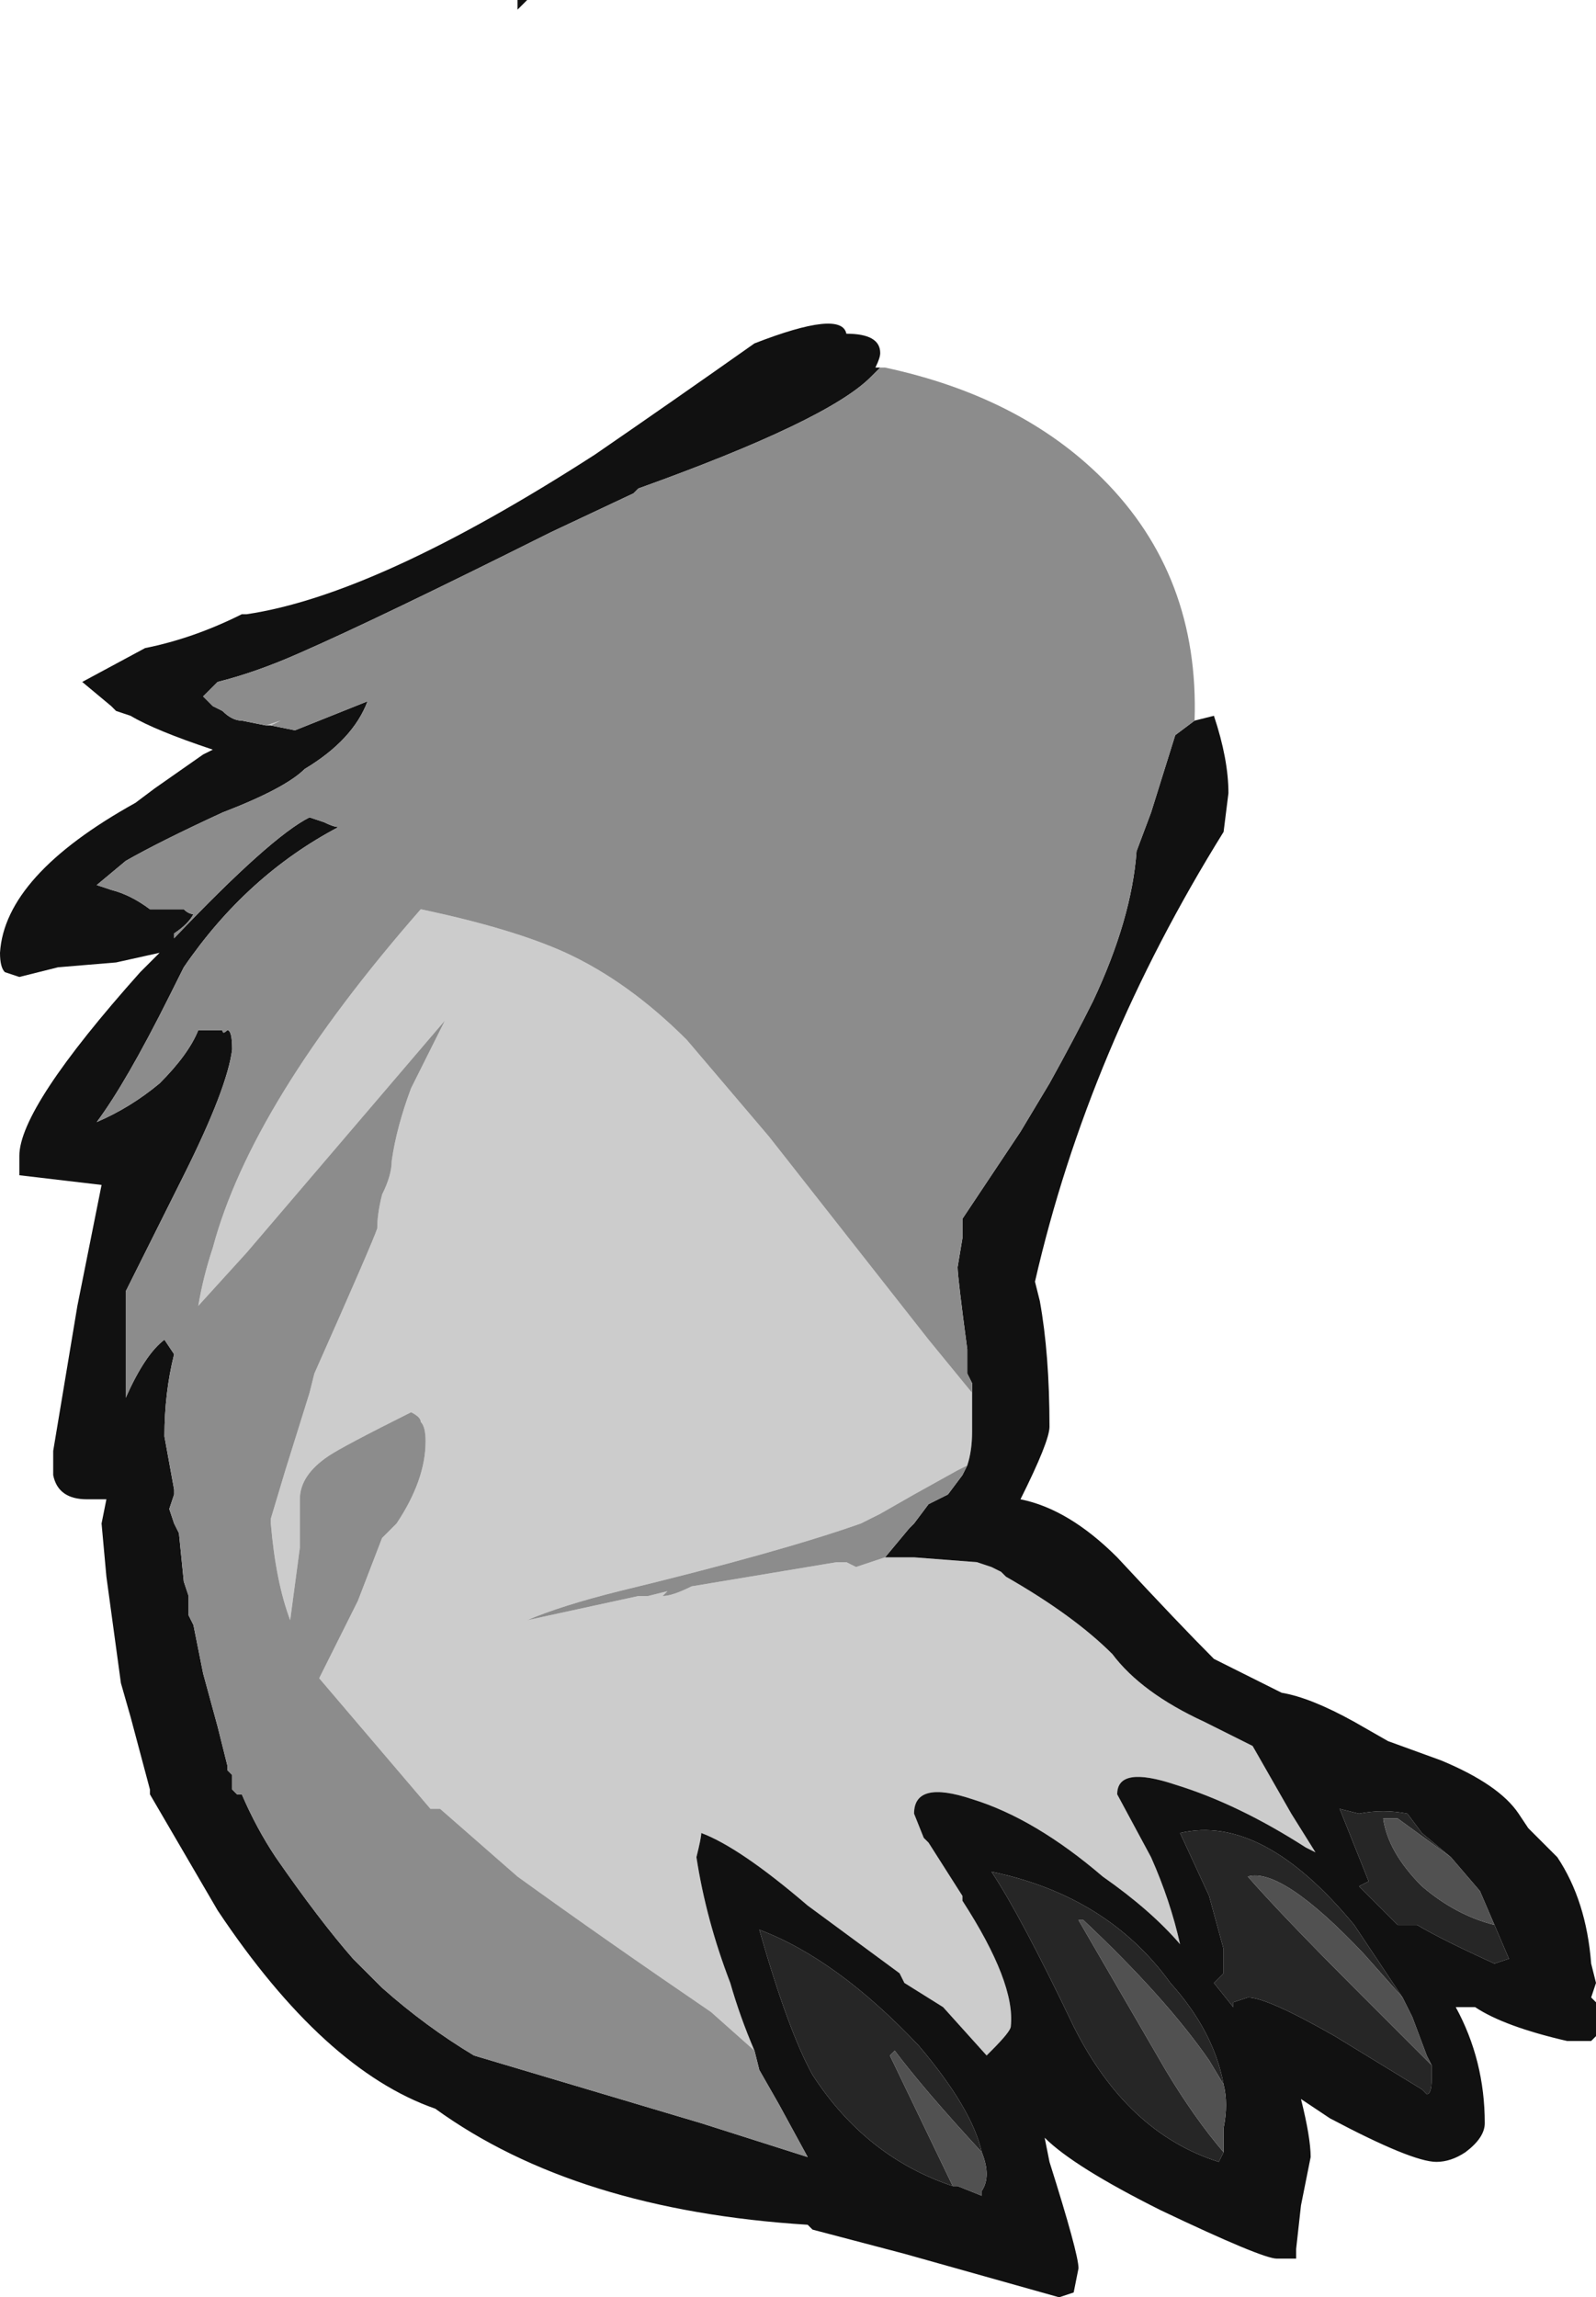 <?xml version="1.0" encoding="UTF-8" standalone="no"?>
<svg xmlns:ffdec="https://www.free-decompiler.com/flash" xmlns:xlink="http://www.w3.org/1999/xlink" ffdec:objectType="shape" height="23.75px" width="16.5px" xmlns="http://www.w3.org/2000/svg">
  <g transform="matrix(1.0, 0.0, 0.0, 1.0, 7.45, 23.2)">
    <path d="M-4.7 -15.7 L-4.55 -15.75 -4.65 -15.7 -4.7 -15.7 M0.35 -2.0 L-0.1 -2.4 Q-1.2 -3.15 -2.1 -3.8 L-2.9 -4.5 -3.0 -4.5 -4.15 -5.85 Q-4.0 -6.15 -3.75 -6.65 L-3.5 -7.3 -3.35 -7.45 Q-3.05 -7.9 -3.05 -8.3 -3.05 -8.45 -3.1 -8.5 -3.1 -8.55 -3.2 -8.6 -3.9 -8.25 -4.05 -8.15 -4.35 -7.95 -4.35 -7.7 L-4.35 -7.2 -4.45 -6.45 Q-4.6 -6.85 -4.65 -7.45 L-4.65 -7.5 -4.5 -8.0 -4.25 -8.8 -4.2 -9.0 Q-3.6 -10.35 -3.55 -10.5 -3.55 -10.65 -3.5 -10.85 -3.4 -11.05 -3.4 -11.2 -3.35 -11.55 -3.2 -11.95 L-2.85 -12.65 -4.9 -10.25 -5.4 -9.7 Q-5.35 -10.0 -5.25 -10.3 -4.85 -11.8 -3.1 -13.8 -2.15 -13.6 -1.6 -13.35 -0.95 -13.05 -0.35 -12.45 L0.5 -11.45 2.15 -9.35 2.6 -8.8 2.6 -8.9 2.6 -8.4 Q2.6 -8.2 2.55 -8.05 L2.45 -8.0 2.0 -7.75 1.65 -7.55 1.45 -7.45 Q0.6 -7.15 -1.05 -6.75 -1.65 -6.6 -2.0 -6.45 L-0.85 -6.7 -0.75 -6.7 -0.55 -6.75 -0.6 -6.7 Q-0.5 -6.7 -0.3 -6.8 L1.2 -7.05 1.3 -7.05 1.4 -7.0 1.7 -7.1 2.0 -7.1 2.65 -7.05 2.8 -7.0 2.9 -6.95 2.95 -6.9 Q3.65 -6.5 4.05 -6.1 4.35 -5.7 5.0 -5.4 L5.5 -5.15 5.9 -4.45 6.15 -4.05 6.05 -4.1 Q5.35 -4.55 4.7 -4.75 4.1 -4.95 4.1 -4.65 L4.45 -4.0 Q4.65 -3.55 4.75 -3.1 4.45 -3.45 3.95 -3.8 3.25 -4.4 2.6 -4.6 2.0 -4.8 2.0 -4.45 L2.1 -4.2 2.15 -4.15 2.5 -3.6 2.5 -3.55 Q3.05 -2.7 3.0 -2.25 3.0 -2.2 2.8 -2.0 L2.75 -1.95 2.3 -2.45 1.9 -2.7 1.85 -2.8 0.9 -3.5 Q0.2 -4.1 -0.2 -4.25 -0.2 -4.2 -0.25 -4.0 -0.15 -3.35 0.1 -2.7 0.2 -2.35 0.35 -2.0" fill="#cccccc" fill-rule="evenodd" stroke="none"/>
    <path d="M1.6 -19.4 L1.65 -19.4 1.55 -19.3 Q1.1 -18.85 -0.85 -18.15 L-0.9 -18.1 -1.75 -17.7 Q-3.55 -16.8 -4.35 -16.45 -4.8 -16.25 -5.2 -16.15 L-5.35 -16.0 -5.25 -15.9 -5.15 -15.85 Q-5.05 -15.75 -4.95 -15.75 L-4.7 -15.7 -4.65 -15.7 -4.4 -15.65 -3.65 -15.95 Q-3.8 -15.55 -4.3 -15.25 -4.5 -15.05 -5.15 -14.8 -5.8 -14.5 -6.15 -14.3 L-6.45 -14.05 -6.3 -14.0 Q-6.1 -13.95 -5.9 -13.8 L-5.55 -13.8 Q-5.5 -13.75 -5.45 -13.75 -5.5 -13.65 -5.65 -13.55 L-5.65 -13.5 Q-4.65 -14.55 -4.25 -14.75 L-4.1 -14.7 Q-4.0 -14.65 -3.95 -14.65 -4.9 -14.15 -5.55 -13.2 L-5.7 -12.9 Q-6.15 -12.0 -6.45 -11.6 -6.1 -11.75 -5.8 -12.0 -5.5 -12.3 -5.4 -12.55 L-5.15 -12.55 Q-5.15 -12.5 -5.1 -12.55 -5.05 -12.55 -5.05 -12.35 -5.1 -11.95 -5.55 -11.05 L-6.15 -9.85 -6.15 -8.75 Q-5.95 -9.2 -5.75 -9.35 L-5.65 -9.2 Q-5.75 -8.8 -5.75 -8.35 L-5.65 -7.8 -5.65 -7.75 -5.7 -7.6 -5.65 -7.45 -5.6 -7.35 -5.55 -6.85 -5.5 -6.7 -5.5 -6.5 -5.45 -6.4 -5.35 -5.9 -5.2 -5.35 -5.1 -4.95 -5.1 -4.9 -5.05 -4.85 -5.05 -4.7 -5.0 -4.65 -4.95 -4.65 Q-4.8 -4.3 -4.6 -4.0 -4.15 -3.35 -3.8 -2.95 L-3.5 -2.65 Q-3.05 -2.25 -2.55 -1.95 L-0.2 -1.25 0.9 -0.9 0.6 -1.45 0.4 -1.8 0.35 -2.0 Q0.2 -2.35 0.1 -2.7 -0.15 -3.35 -0.25 -4.0 -0.2 -4.2 -0.2 -4.25 0.2 -4.1 0.9 -3.5 L1.85 -2.8 1.9 -2.7 2.3 -2.45 2.75 -1.95 2.8 -2.0 Q3.0 -2.2 3.0 -2.25 3.05 -2.7 2.5 -3.55 L2.5 -3.6 2.15 -4.15 2.1 -4.2 2.0 -4.45 Q2.0 -4.8 2.6 -4.6 3.25 -4.4 3.95 -3.8 4.45 -3.45 4.75 -3.1 4.65 -3.55 4.45 -4.0 L4.1 -4.65 Q4.1 -4.95 4.7 -4.75 5.35 -4.55 6.05 -4.1 L6.15 -4.05 5.9 -4.45 5.5 -5.15 5.0 -5.4 Q4.35 -5.7 4.05 -6.1 3.65 -6.5 2.95 -6.9 L2.9 -6.95 2.8 -7.0 2.65 -7.05 2.0 -7.1 1.7 -7.1 1.95 -7.4 2.0 -7.45 2.15 -7.65 2.35 -7.75 2.5 -7.95 2.55 -8.05 Q2.6 -8.2 2.6 -8.4 L2.6 -8.9 2.55 -9.0 2.55 -9.25 Q2.45 -10.0 2.45 -10.1 L2.5 -10.4 2.5 -10.6 3.1 -11.5 3.4 -12.0 Q3.65 -12.45 3.85 -12.85 4.25 -13.7 4.3 -14.4 L4.45 -14.8 4.7 -15.6 4.9 -15.75 5.1 -15.8 Q5.25 -15.35 5.25 -15.0 L5.2 -14.6 Q3.8 -12.35 3.25 -9.95 L3.3 -9.75 Q3.4 -9.2 3.4 -8.45 3.4 -8.3 3.1 -7.7 3.6 -7.6 4.1 -7.1 4.75 -6.4 5.1 -6.05 L5.8 -5.7 Q6.1 -5.65 6.55 -5.4 L6.9 -5.2 7.45 -5.0 Q8.05 -4.75 8.25 -4.45 L8.35 -4.3 8.65 -4.0 Q8.95 -3.55 9.0 -2.9 L9.05 -2.7 9.0 -2.55 9.05 -2.5 9.05 -2.15 9.0 -2.1 8.75 -2.1 Q8.1 -2.25 7.8 -2.45 L7.6 -2.45 Q7.9 -1.9 7.9 -1.25 7.9 -1.1 7.7 -0.95 7.55 -0.85 7.4 -0.85 7.15 -0.85 6.3 -1.3 L6.0 -1.5 Q6.1 -1.1 6.1 -0.9 L6.0 -0.4 5.95 0.05 5.95 0.15 5.75 0.15 Q5.6 0.15 4.55 -0.35 3.65 -0.8 3.35 -1.1 L3.4 -0.85 Q3.7 0.1 3.7 0.25 L3.65 0.5 3.5 0.55 1.9 0.1 0.95 -0.15 0.9 -0.2 Q-1.5 -0.35 -2.95 -1.4 -4.1 -1.8 -5.2 -3.45 -5.55 -4.05 -5.9 -4.65 L-5.9 -4.7 -6.1 -5.45 -6.2 -5.8 -6.35 -6.9 -6.4 -7.45 -6.35 -7.7 -6.55 -7.7 Q-6.85 -7.7 -6.9 -7.95 L-6.9 -8.2 -6.65 -9.7 -6.4 -10.95 -7.25 -11.05 -7.25 -11.25 Q-7.25 -11.75 -6.0 -13.15 L-5.8 -13.35 -6.25 -13.25 -6.85 -13.2 -7.25 -13.1 -7.4 -13.15 Q-7.45 -13.2 -7.45 -13.35 -7.4 -14.15 -6.05 -14.9 L-5.85 -15.05 -5.35 -15.4 -5.25 -15.45 Q-5.85 -15.65 -6.1 -15.8 L-6.25 -15.85 -6.3 -15.9 -6.6 -16.15 -5.95 -16.5 Q-5.45 -16.6 -4.95 -16.85 L-4.9 -16.85 Q-3.55 -17.05 -1.3 -18.5 -0.5 -19.05 0.35 -19.65 1.25 -20.0 1.3 -19.75 1.65 -19.75 1.65 -19.55 1.65 -19.5 1.6 -19.4 M7.05 -2.55 L6.55 -3.3 Q5.6 -4.45 4.75 -4.25 L5.05 -3.6 5.2 -3.05 5.2 -2.8 5.1 -2.7 5.3 -2.45 5.3 -2.5 5.45 -2.55 Q5.65 -2.55 6.35 -2.15 L7.25 -1.6 7.3 -1.55 Q7.35 -1.55 7.35 -1.7 L7.35 -1.85 7.3 -1.95 7.15 -2.35 7.05 -2.55 M2.4 -0.6 L2.45 -0.6 2.7 -0.5 2.7 -0.55 Q2.8 -0.7 2.7 -0.95 2.6 -1.4 2.05 -2.05 1.2 -2.95 0.4 -3.25 0.7 -2.2 0.95 -1.75 1.5 -0.9 2.4 -0.6 M5.2 -1.65 Q5.1 -2.2 4.65 -2.7 4.0 -3.6 2.8 -3.85 3.1 -3.4 3.65 -2.25 4.2 -1.15 5.15 -0.85 L5.2 -0.95 5.2 -1.2 Q5.25 -1.45 5.2 -1.65 M7.55 -4.0 L7.25 -4.25 7.1 -4.45 Q6.85 -4.5 6.6 -4.45 L6.4 -4.5 6.7 -3.75 6.6 -3.7 7.0 -3.3 7.2 -3.3 Q7.45 -3.15 8.0 -2.9 L8.15 -2.95 8.0 -3.3 7.85 -3.65 7.55 -4.0 M-2.0 -23.2 L-2.1 -23.1 -2.1 -23.2 -2.0 -23.2" fill="#111111" fill-rule="evenodd" stroke="none"/>
    <path d="M1.6 -19.4 L1.7 -19.4 Q3.1 -19.1 3.95 -18.25 4.95 -17.25 4.9 -15.75 L4.7 -15.6 4.45 -14.8 4.3 -14.4 Q4.25 -13.7 3.85 -12.85 3.65 -12.45 3.4 -12.0 L3.1 -11.5 2.5 -10.6 2.5 -10.4 2.45 -10.1 Q2.45 -10.0 2.55 -9.25 L2.55 -9.0 2.6 -8.9 2.6 -8.8 2.15 -9.35 0.5 -11.45 -0.35 -12.45 Q-0.95 -13.05 -1.6 -13.35 -2.15 -13.6 -3.1 -13.8 -4.85 -11.8 -5.25 -10.3 -5.35 -10.0 -5.4 -9.7 L-4.9 -10.25 -2.85 -12.65 -3.2 -11.95 Q-3.35 -11.55 -3.4 -11.2 -3.4 -11.05 -3.5 -10.85 -3.55 -10.65 -3.55 -10.5 -3.6 -10.35 -4.2 -9.0 L-4.25 -8.8 -4.5 -8.0 -4.65 -7.5 -4.65 -7.45 Q-4.6 -6.85 -4.45 -6.45 L-4.35 -7.2 -4.35 -7.7 Q-4.35 -7.95 -4.05 -8.15 -3.9 -8.25 -3.2 -8.6 -3.1 -8.55 -3.1 -8.5 -3.05 -8.45 -3.05 -8.3 -3.05 -7.9 -3.35 -7.45 L-3.5 -7.3 -3.75 -6.65 Q-4.0 -6.15 -4.15 -5.85 L-3.0 -4.5 -2.9 -4.5 -2.1 -3.8 Q-1.2 -3.15 -0.1 -2.4 L0.35 -2.0 0.4 -1.8 0.6 -1.45 0.9 -0.9 -0.2 -1.25 -2.55 -1.95 Q-3.05 -2.25 -3.5 -2.65 L-3.8 -2.95 Q-4.15 -3.35 -4.6 -4.0 -4.8 -4.3 -4.95 -4.65 L-5.0 -4.65 -5.05 -4.7 -5.05 -4.85 -5.1 -4.9 -5.1 -4.95 -5.2 -5.35 -5.35 -5.9 -5.45 -6.4 -5.5 -6.5 -5.5 -6.7 -5.55 -6.85 -5.6 -7.35 -5.65 -7.45 -5.7 -7.6 -5.65 -7.75 -5.65 -7.8 -5.75 -8.35 Q-5.75 -8.8 -5.65 -9.2 L-5.75 -9.35 Q-5.95 -9.2 -6.15 -8.75 L-6.15 -9.85 -5.55 -11.05 Q-5.1 -11.95 -5.05 -12.35 -5.05 -12.55 -5.1 -12.55 -5.15 -12.5 -5.15 -12.55 L-5.4 -12.55 Q-5.5 -12.3 -5.8 -12.0 -6.1 -11.75 -6.45 -11.6 -6.15 -12.0 -5.7 -12.9 L-5.55 -13.2 Q-4.9 -14.15 -3.95 -14.65 -4.0 -14.65 -4.1 -14.7 L-4.25 -14.75 Q-4.65 -14.55 -5.65 -13.5 L-5.65 -13.55 Q-5.5 -13.65 -5.45 -13.75 -5.5 -13.75 -5.55 -13.8 L-5.9 -13.8 Q-6.1 -13.95 -6.3 -14.0 L-6.45 -14.05 -6.15 -14.3 Q-5.8 -14.5 -5.15 -14.8 -4.5 -15.05 -4.3 -15.25 -3.8 -15.55 -3.65 -15.95 L-4.4 -15.65 -4.65 -15.7 -4.55 -15.75 -4.7 -15.7 -4.95 -15.75 Q-5.05 -15.75 -5.15 -15.85 L-5.25 -15.9 -5.35 -16.0 -5.2 -16.15 Q-4.8 -16.25 -4.35 -16.45 -3.55 -16.8 -1.75 -17.7 L-0.9 -18.1 -0.85 -18.15 Q1.1 -18.85 1.55 -19.3 L1.65 -19.4 1.6 -19.4 M1.7 -7.1 L1.4 -7.0 1.3 -7.05 1.2 -7.05 -0.3 -6.8 Q-0.5 -6.7 -0.6 -6.7 L-0.55 -6.75 -0.75 -6.7 -0.85 -6.7 -2.0 -6.45 Q-1.65 -6.6 -1.05 -6.75 0.6 -7.15 1.45 -7.45 L1.65 -7.55 2.0 -7.75 2.45 -8.0 2.55 -8.05 2.5 -7.95 2.35 -7.75 2.15 -7.65 2.0 -7.45 1.95 -7.4 1.7 -7.1" fill="#8c8c8c" fill-rule="evenodd" stroke="none"/>
    <path d="M7.35 -1.85 L7.35 -1.7 Q7.35 -1.55 7.3 -1.55 L7.25 -1.6 6.35 -2.15 Q5.65 -2.55 5.45 -2.55 L5.3 -2.5 5.3 -2.45 5.1 -2.7 5.2 -2.8 5.2 -3.05 5.05 -3.6 4.75 -4.25 Q5.6 -4.45 6.55 -3.3 L7.05 -2.55 6.65 -3.0 Q5.8 -3.9 5.45 -3.8 5.8 -3.4 6.6 -2.6 L7.35 -1.85 M2.7 -0.95 Q2.1 -1.6 1.8 -2.0 L1.75 -1.95 2.4 -0.6 Q1.5 -0.9 0.95 -1.75 0.7 -2.2 0.4 -3.25 1.2 -2.95 2.05 -2.05 2.6 -1.4 2.7 -0.95 M5.2 -1.65 L5.05 -1.9 Q4.6 -2.55 3.75 -3.35 L3.7 -3.35 4.6 -1.8 Q4.9 -1.3 5.2 -0.95 L5.15 -0.85 Q4.2 -1.15 3.65 -2.25 3.1 -3.4 2.8 -3.85 4.0 -3.6 4.65 -2.7 5.1 -2.2 5.2 -1.65 M8.0 -3.3 L8.15 -2.95 8.0 -2.9 Q7.45 -3.15 7.2 -3.3 L7.0 -3.3 6.6 -3.7 6.7 -3.75 6.4 -4.5 6.6 -4.45 Q6.85 -4.5 7.1 -4.45 L7.25 -4.25 7.55 -4.0 7.0 -4.4 6.85 -4.4 Q6.9 -4.05 7.25 -3.7 7.6 -3.4 8.0 -3.3" fill="#262626" fill-rule="evenodd" stroke="none"/>
    <path d="M7.35 -1.85 L6.6 -2.6 Q5.8 -3.4 5.45 -3.8 5.8 -3.9 6.65 -3.0 L7.05 -2.55 7.15 -2.35 7.3 -1.95 7.35 -1.85 M2.4 -0.6 L1.75 -1.95 1.8 -2.0 Q2.1 -1.6 2.7 -0.95 2.8 -0.7 2.7 -0.55 L2.7 -0.5 2.45 -0.6 2.4 -0.6 M5.2 -0.95 Q4.9 -1.3 4.6 -1.8 L3.7 -3.35 3.75 -3.35 Q4.6 -2.55 5.05 -1.9 L5.2 -1.65 Q5.25 -1.45 5.2 -1.2 L5.2 -0.95 M8.0 -3.3 Q7.6 -3.4 7.25 -3.7 6.9 -4.05 6.85 -4.4 L7.0 -4.4 7.55 -4.0 7.85 -3.65 8.0 -3.3" fill="#515151" fill-rule="evenodd" stroke="none"/>
  </g>
</svg>
